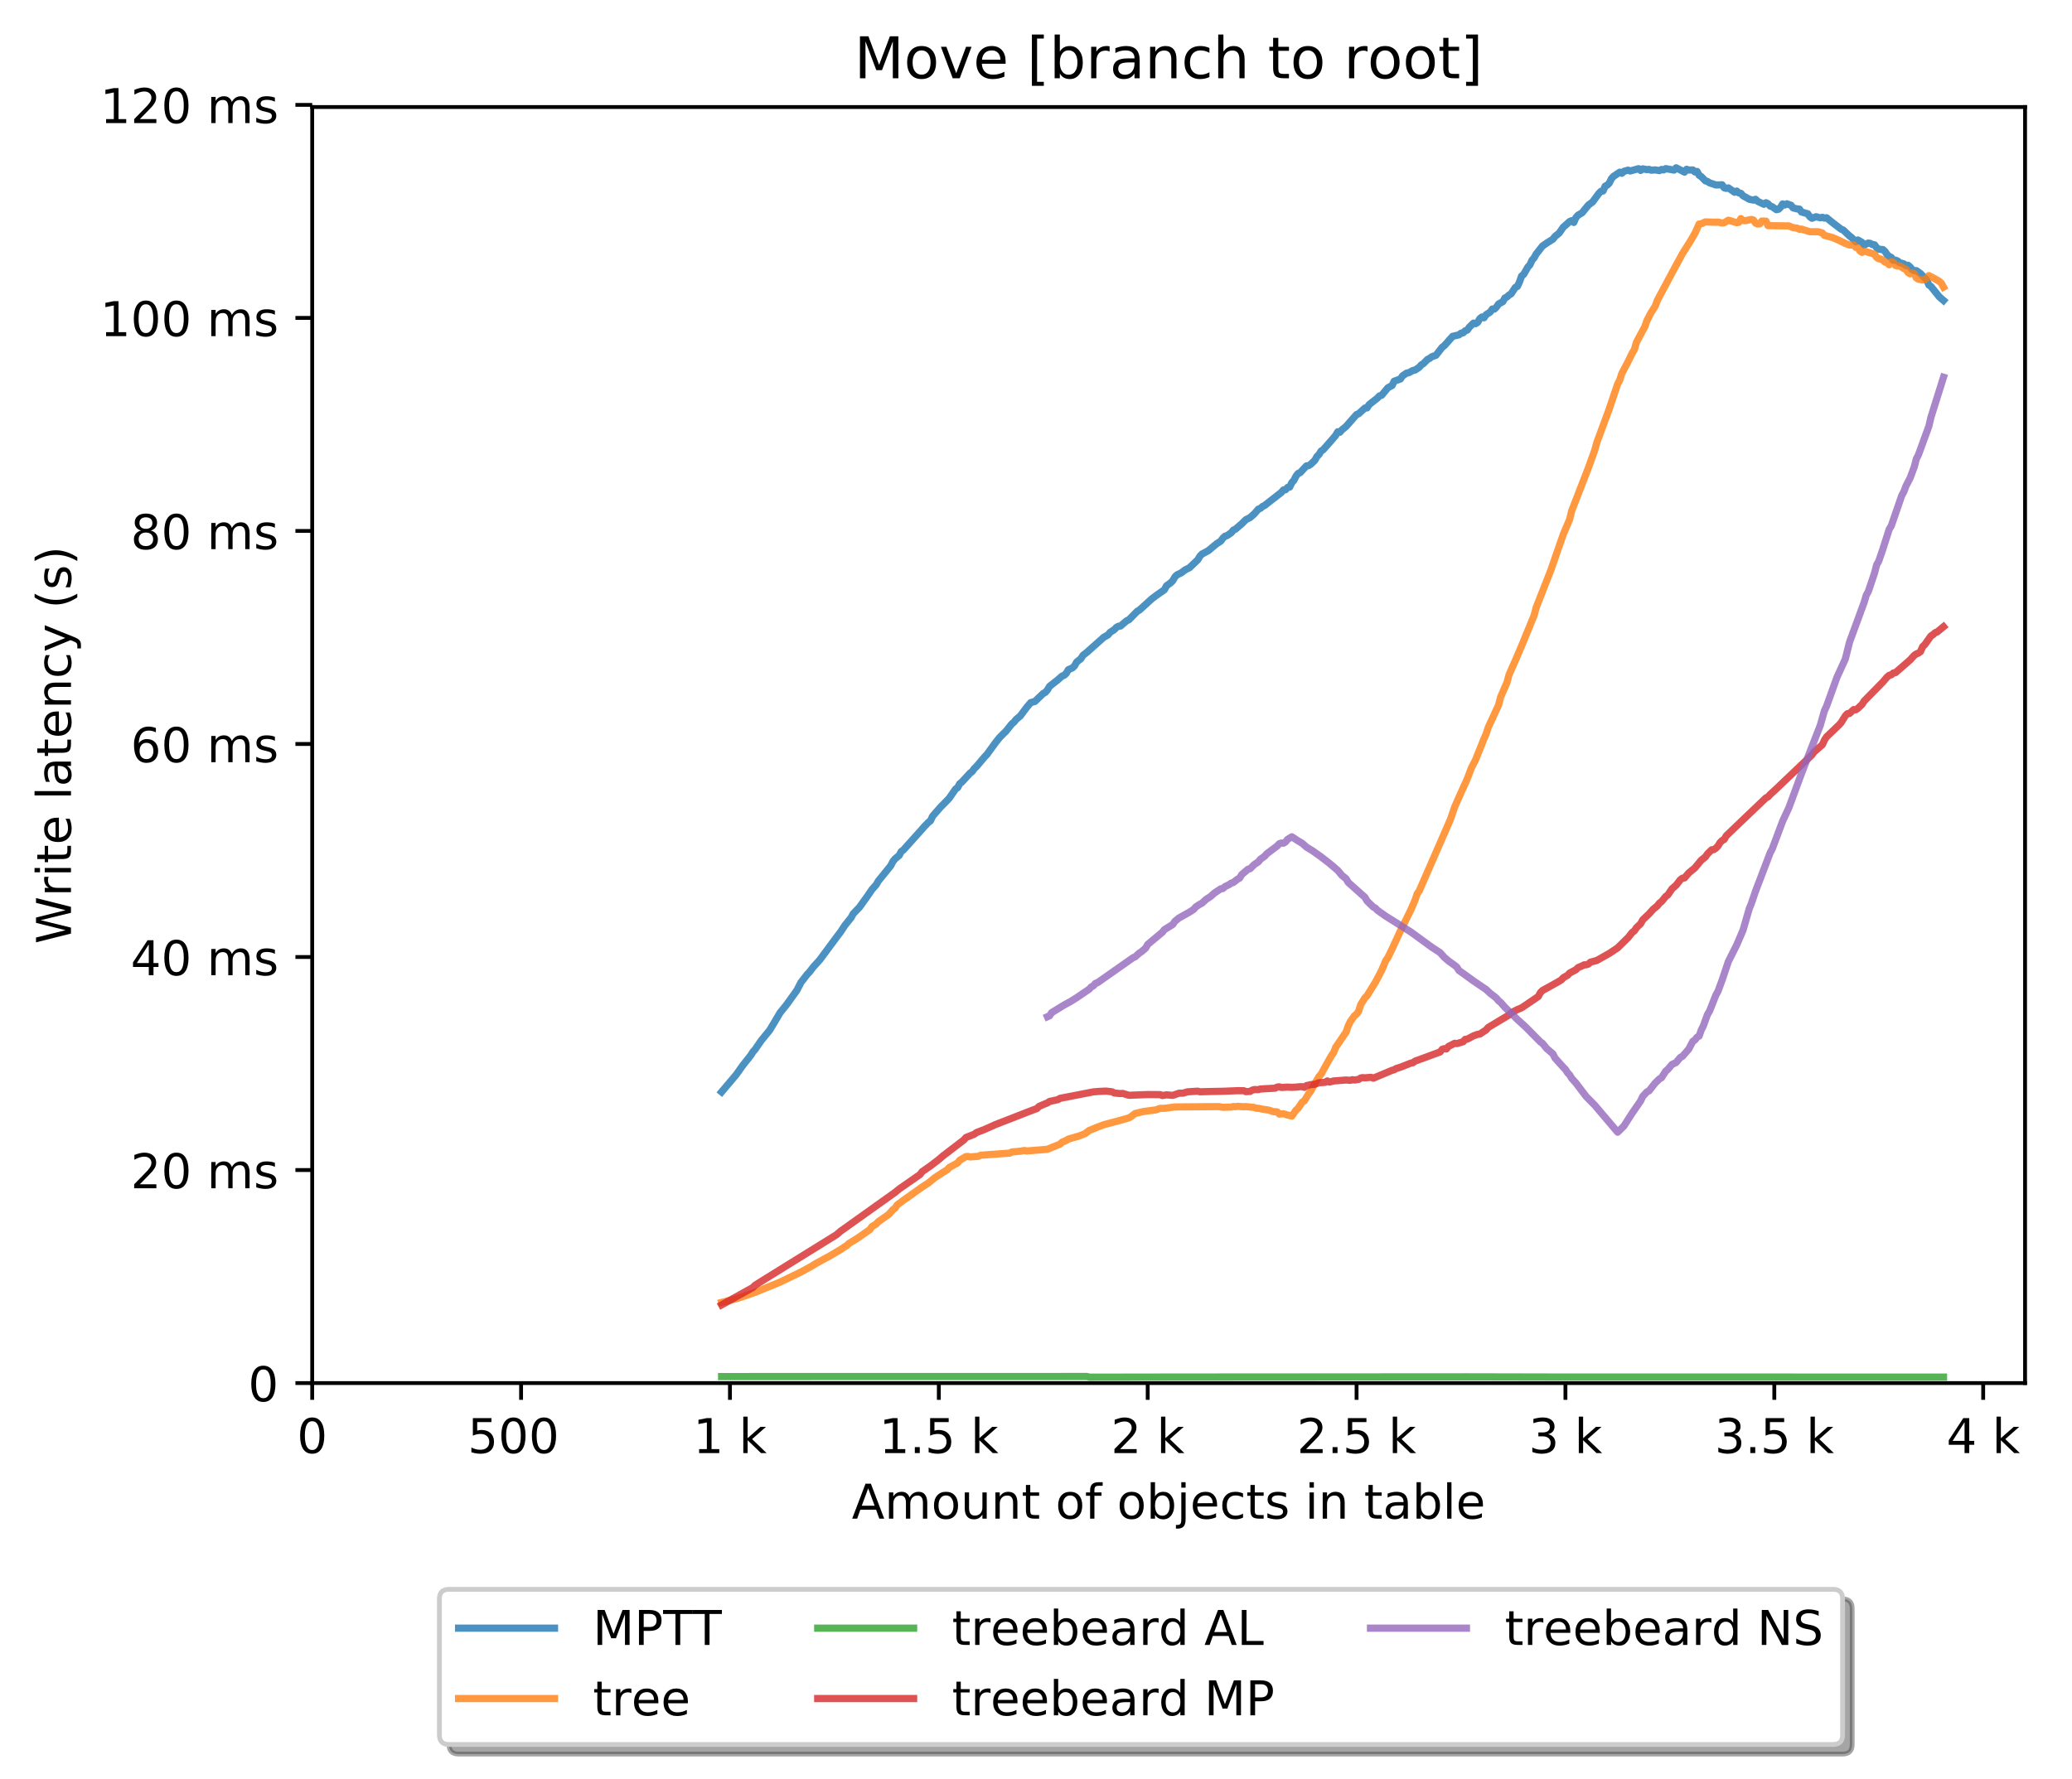 <?xml version="1.0" encoding="utf-8" standalone="no"?>
<!DOCTYPE svg PUBLIC "-//W3C//DTD SVG 1.1//EN"
  "http://www.w3.org/Graphics/SVG/1.1/DTD/svg11.dtd">
<!-- Created with matplotlib (http://matplotlib.org/) -->
<svg height="371pt" version="1.1" viewBox="0 0 432 371" width="432pt" xmlns="http://www.w3.org/2000/svg" xmlns:xlink="http://www.w3.org/1999/xlink">
 <defs>
  <style type="text/css">
*{stroke-linecap:butt;stroke-linejoin:round;}
  </style>
 </defs>
 <g id="figure_1">
  <g id="patch_1">
   <path d="M -0 371.002 
L 432.914 371.002 
L 432.914 0 
L -0 0 
z
" style="fill:#ffffff;"/>
  </g>
  <g id="axes_1">
   <g id="patch_2">
    <path d="M 65.094 288.43 
L 422.214 288.43 
L 422.214 22.318 
L 65.094 22.318 
z
" style="fill:#ffffff;"/>
   </g>
   <g id="matplotlib.axis_1">
    <g id="xtick_1">
     <g id="line2d_1">
      <defs>
       <path d="M 0 0 
L 0 3.5 
" id="mf16306406d" style="stroke:#000000;stroke-width:0.8;"/>
      </defs>
      <g>
       <use style="stroke:#000000;stroke-width:0.8;" x="65.094" xlink:href="#mf16306406d" y="288.43"/>
      </g>
     </g>
     <g id="text_1">
      <!-- 0 -->
      <defs>
       <path d="M 31.781 66.406 
Q 24.172 66.406 20.328 58.906 
Q 16.5 51.422 16.5 36.375 
Q 16.5 21.391 20.328 13.891 
Q 24.172 6.391 31.781 6.391 
Q 39.453 6.391 43.281 13.891 
Q 47.125 21.391 47.125 36.375 
Q 47.125 51.422 43.281 58.906 
Q 39.453 66.406 31.781 66.406 
z
M 31.781 74.219 
Q 44.047 74.219 50.516 64.516 
Q 56.984 54.828 56.984 36.375 
Q 56.984 17.969 50.516 8.266 
Q 44.047 -1.422 31.781 -1.422 
Q 19.531 -1.422 13.062 8.266 
Q 6.594 17.969 6.594 36.375 
Q 6.594 54.828 13.062 64.516 
Q 19.531 74.219 31.781 74.219 
z
" id="DejaVuSans-30"/>
      </defs>
      <g transform="translate(61.913 303.029)scale(0.1 -0.1)">
       <use xlink:href="#DejaVuSans-30"/>
      </g>
     </g>
    </g>
    <g id="xtick_2">
     <g id="line2d_2">
      <g>
       <use style="stroke:#000000;stroke-width:0.8;" x="108.642" xlink:href="#mf16306406d" y="288.43"/>
      </g>
     </g>
     <g id="text_2">
      <!-- 500  -->
      <defs>
       <path d="M 10.797 72.906 
L 49.516 72.906 
L 49.516 64.594 
L 19.828 64.594 
L 19.828 46.734 
Q 21.969 47.469 24.109 47.828 
Q 26.266 48.188 28.422 48.188 
Q 40.625 48.188 47.75 41.5 
Q 54.891 34.812 54.891 23.391 
Q 54.891 11.625 47.562 5.094 
Q 40.234 -1.422 26.906 -1.422 
Q 22.312 -1.422 17.547 -0.641 
Q 12.797 0.141 7.719 1.703 
L 7.719 11.625 
Q 12.109 9.234 16.797 8.062 
Q 21.484 6.891 26.703 6.891 
Q 35.156 6.891 40.078 11.328 
Q 45.016 15.766 45.016 23.391 
Q 45.016 31 40.078 35.438 
Q 35.156 39.891 26.703 39.891 
Q 22.75 39.891 18.812 39.016 
Q 14.891 38.141 10.797 36.281 
z
" id="DejaVuSans-35"/>
       <path id="DejaVuSans-20"/>
      </defs>
      <g transform="translate(97.51 303.029)scale(0.1 -0.1)">
       <use xlink:href="#DejaVuSans-35"/>
       <use x="63.623" xlink:href="#DejaVuSans-30"/>
       <use x="127.246" xlink:href="#DejaVuSans-30"/>
       <use x="190.869" xlink:href="#DejaVuSans-20"/>
      </g>
     </g>
    </g>
    <g id="xtick_3">
     <g id="line2d_3">
      <g>
       <use style="stroke:#000000;stroke-width:0.8;" x="152.191" xlink:href="#mf16306406d" y="288.43"/>
      </g>
     </g>
     <g id="text_3">
      <!-- 1 k -->
      <defs>
       <path d="M 12.406 8.297 
L 28.516 8.297 
L 28.516 63.922 
L 10.984 60.406 
L 10.984 69.391 
L 28.422 72.906 
L 38.281 72.906 
L 38.281 8.297 
L 54.391 8.297 
L 54.391 0 
L 12.406 0 
z
" id="DejaVuSans-31"/>
       <path d="M 9.078 75.984 
L 18.109 75.984 
L 18.109 31.109 
L 44.922 54.688 
L 56.391 54.688 
L 27.391 29.109 
L 57.625 0 
L 45.906 0 
L 18.109 26.703 
L 18.109 0 
L 9.078 0 
z
" id="DejaVuSans-6b"/>
      </defs>
      <g transform="translate(144.525 303.029)scale(0.1 -0.1)">
       <use xlink:href="#DejaVuSans-31"/>
       <use x="63.623" xlink:href="#DejaVuSans-20"/>
       <use x="95.41" xlink:href="#DejaVuSans-6b"/>
      </g>
     </g>
    </g>
    <g id="xtick_4">
     <g id="line2d_4">
      <g>
       <use style="stroke:#000000;stroke-width:0.8;" x="195.739" xlink:href="#mf16306406d" y="288.43"/>
      </g>
     </g>
     <g id="text_4">
      <!-- 1.5 k -->
      <defs>
       <path d="M 10.688 12.406 
L 21 12.406 
L 21 0 
L 10.688 0 
z
" id="DejaVuSans-2e"/>
      </defs>
      <g transform="translate(183.304 303.029)scale(0.1 -0.1)">
       <use xlink:href="#DejaVuSans-31"/>
       <use x="63.623" xlink:href="#DejaVuSans-2e"/>
       <use x="95.41" xlink:href="#DejaVuSans-35"/>
       <use x="159.033" xlink:href="#DejaVuSans-20"/>
       <use x="190.82" xlink:href="#DejaVuSans-6b"/>
      </g>
     </g>
    </g>
    <g id="xtick_5">
     <g id="line2d_5">
      <g>
       <use style="stroke:#000000;stroke-width:0.8;" x="239.288" xlink:href="#mf16306406d" y="288.43"/>
      </g>
     </g>
     <g id="text_5">
      <!-- 2 k -->
      <defs>
       <path d="M 19.188 8.297 
L 53.609 8.297 
L 53.609 0 
L 7.328 0 
L 7.328 8.297 
Q 12.938 14.109 22.625 23.891 
Q 32.328 33.688 34.812 36.531 
Q 39.547 41.844 41.422 45.531 
Q 43.312 49.219 43.312 52.781 
Q 43.312 58.594 39.234 62.25 
Q 35.156 65.922 28.609 65.922 
Q 23.969 65.922 18.812 64.312 
Q 13.672 62.703 7.812 59.422 
L 7.812 69.391 
Q 13.766 71.781 18.938 73 
Q 24.125 74.219 28.422 74.219 
Q 39.75 74.219 46.484 68.547 
Q 53.219 62.891 53.219 53.422 
Q 53.219 48.922 51.531 44.891 
Q 49.859 40.875 45.406 35.406 
Q 44.188 33.984 37.641 27.219 
Q 31.109 20.453 19.188 8.297 
z
" id="DejaVuSans-32"/>
      </defs>
      <g transform="translate(231.622 303.029)scale(0.1 -0.1)">
       <use xlink:href="#DejaVuSans-32"/>
       <use x="63.623" xlink:href="#DejaVuSans-20"/>
       <use x="95.41" xlink:href="#DejaVuSans-6b"/>
      </g>
     </g>
    </g>
    <g id="xtick_6">
     <g id="line2d_6">
      <g>
       <use style="stroke:#000000;stroke-width:0.8;" x="282.837" xlink:href="#mf16306406d" y="288.43"/>
      </g>
     </g>
     <g id="text_6">
      <!-- 2.5 k -->
      <g transform="translate(270.401 303.029)scale(0.1 -0.1)">
       <use xlink:href="#DejaVuSans-32"/>
       <use x="63.623" xlink:href="#DejaVuSans-2e"/>
       <use x="95.41" xlink:href="#DejaVuSans-35"/>
       <use x="159.033" xlink:href="#DejaVuSans-20"/>
       <use x="190.82" xlink:href="#DejaVuSans-6b"/>
      </g>
     </g>
    </g>
    <g id="xtick_7">
     <g id="line2d_7">
      <g>
       <use style="stroke:#000000;stroke-width:0.8;" x="326.385" xlink:href="#mf16306406d" y="288.43"/>
      </g>
     </g>
     <g id="text_7">
      <!-- 3 k -->
      <defs>
       <path d="M 40.578 39.312 
Q 47.656 37.797 51.625 33 
Q 55.609 28.219 55.609 21.188 
Q 55.609 10.406 48.188 4.484 
Q 40.766 -1.422 27.094 -1.422 
Q 22.516 -1.422 17.656 -0.516 
Q 12.797 0.391 7.625 2.203 
L 7.625 11.719 
Q 11.719 9.328 16.594 8.109 
Q 21.484 6.891 26.812 6.891 
Q 36.078 6.891 40.938 10.547 
Q 45.797 14.203 45.797 21.188 
Q 45.797 27.641 41.281 31.266 
Q 36.766 34.906 28.719 34.906 
L 20.219 34.906 
L 20.219 43.016 
L 29.109 43.016 
Q 36.375 43.016 40.234 45.922 
Q 44.094 48.828 44.094 54.297 
Q 44.094 59.906 40.109 62.906 
Q 36.141 65.922 28.719 65.922 
Q 24.656 65.922 20.016 65.031 
Q 15.375 64.156 9.812 62.312 
L 9.812 71.094 
Q 15.438 72.656 20.344 73.438 
Q 25.25 74.219 29.594 74.219 
Q 40.828 74.219 47.359 69.109 
Q 53.906 64.016 53.906 55.328 
Q 53.906 49.266 50.438 45.094 
Q 46.969 40.922 40.578 39.312 
z
" id="DejaVuSans-33"/>
      </defs>
      <g transform="translate(318.72 303.029)scale(0.1 -0.1)">
       <use xlink:href="#DejaVuSans-33"/>
       <use x="63.623" xlink:href="#DejaVuSans-20"/>
       <use x="95.41" xlink:href="#DejaVuSans-6b"/>
      </g>
     </g>
    </g>
    <g id="xtick_8">
     <g id="line2d_8">
      <g>
       <use style="stroke:#000000;stroke-width:0.8;" x="369.934" xlink:href="#mf16306406d" y="288.43"/>
      </g>
     </g>
     <g id="text_8">
      <!-- 3.5 k -->
      <g transform="translate(357.498 303.029)scale(0.1 -0.1)">
       <use xlink:href="#DejaVuSans-33"/>
       <use x="63.623" xlink:href="#DejaVuSans-2e"/>
       <use x="95.41" xlink:href="#DejaVuSans-35"/>
       <use x="159.033" xlink:href="#DejaVuSans-20"/>
       <use x="190.82" xlink:href="#DejaVuSans-6b"/>
      </g>
     </g>
    </g>
    <g id="xtick_9">
     <g id="line2d_9">
      <g>
       <use style="stroke:#000000;stroke-width:0.8;" x="413.482" xlink:href="#mf16306406d" y="288.43"/>
      </g>
     </g>
     <g id="text_9">
      <!-- 4 k -->
      <defs>
       <path d="M 37.797 64.312 
L 12.891 25.391 
L 37.797 25.391 
z
M 35.203 72.906 
L 47.609 72.906 
L 47.609 25.391 
L 58.016 25.391 
L 58.016 17.188 
L 47.609 17.188 
L 47.609 0 
L 37.797 0 
L 37.797 17.188 
L 4.891 17.188 
L 4.891 26.703 
z
" id="DejaVuSans-34"/>
      </defs>
      <g transform="translate(405.817 303.029)scale(0.1 -0.1)">
       <use xlink:href="#DejaVuSans-34"/>
       <use x="63.623" xlink:href="#DejaVuSans-20"/>
       <use x="95.41" xlink:href="#DejaVuSans-6b"/>
      </g>
     </g>
    </g>
    <g id="text_10">
     <!-- Amount of objects in table -->
     <defs>
      <path d="M 34.188 63.188 
L 20.797 26.906 
L 47.609 26.906 
z
M 28.609 72.906 
L 39.797 72.906 
L 67.578 0 
L 57.328 0 
L 50.688 18.703 
L 17.828 18.703 
L 11.188 0 
L 0.781 0 
z
" id="DejaVuSans-41"/>
      <path d="M 52 44.188 
Q 55.375 50.25 60.062 53.125 
Q 64.75 56 71.094 56 
Q 79.641 56 84.281 50.016 
Q 88.922 44.047 88.922 33.016 
L 88.922 0 
L 79.891 0 
L 79.891 32.719 
Q 79.891 40.578 77.094 44.375 
Q 74.312 48.188 68.609 48.188 
Q 61.625 48.188 57.562 43.547 
Q 53.516 38.922 53.516 30.906 
L 53.516 0 
L 44.484 0 
L 44.484 32.719 
Q 44.484 40.625 41.703 44.406 
Q 38.922 48.188 33.109 48.188 
Q 26.219 48.188 22.156 43.531 
Q 18.109 38.875 18.109 30.906 
L 18.109 0 
L 9.078 0 
L 9.078 54.688 
L 18.109 54.688 
L 18.109 46.188 
Q 21.188 51.219 25.484 53.609 
Q 29.781 56 35.688 56 
Q 41.656 56 45.828 52.969 
Q 50 49.953 52 44.188 
z
" id="DejaVuSans-6d"/>
      <path d="M 30.609 48.391 
Q 23.391 48.391 19.188 42.75 
Q 14.984 37.109 14.984 27.297 
Q 14.984 17.484 19.156 11.844 
Q 23.344 6.203 30.609 6.203 
Q 37.797 6.203 41.984 11.859 
Q 46.188 17.531 46.188 27.297 
Q 46.188 37.016 41.984 42.703 
Q 37.797 48.391 30.609 48.391 
z
M 30.609 56 
Q 42.328 56 49.016 48.375 
Q 55.719 40.766 55.719 27.297 
Q 55.719 13.875 49.016 6.219 
Q 42.328 -1.422 30.609 -1.422 
Q 18.844 -1.422 12.172 6.219 
Q 5.516 13.875 5.516 27.297 
Q 5.516 40.766 12.172 48.375 
Q 18.844 56 30.609 56 
z
" id="DejaVuSans-6f"/>
      <path d="M 8.5 21.578 
L 8.5 54.688 
L 17.484 54.688 
L 17.484 21.922 
Q 17.484 14.156 20.5 10.266 
Q 23.531 6.391 29.594 6.391 
Q 36.859 6.391 41.078 11.031 
Q 45.312 15.672 45.312 23.688 
L 45.312 54.688 
L 54.297 54.688 
L 54.297 0 
L 45.312 0 
L 45.312 8.406 
Q 42.047 3.422 37.719 1 
Q 33.406 -1.422 27.688 -1.422 
Q 18.266 -1.422 13.375 4.438 
Q 8.5 10.297 8.5 21.578 
z
M 31.109 56 
z
" id="DejaVuSans-75"/>
      <path d="M 54.891 33.016 
L 54.891 0 
L 45.906 0 
L 45.906 32.719 
Q 45.906 40.484 42.875 44.328 
Q 39.844 48.188 33.797 48.188 
Q 26.516 48.188 22.312 43.547 
Q 18.109 38.922 18.109 30.906 
L 18.109 0 
L 9.078 0 
L 9.078 54.688 
L 18.109 54.688 
L 18.109 46.188 
Q 21.344 51.125 25.703 53.562 
Q 30.078 56 35.797 56 
Q 45.219 56 50.047 50.172 
Q 54.891 44.344 54.891 33.016 
z
" id="DejaVuSans-6e"/>
      <path d="M 18.312 70.219 
L 18.312 54.688 
L 36.812 54.688 
L 36.812 47.703 
L 18.312 47.703 
L 18.312 18.016 
Q 18.312 11.328 20.141 9.422 
Q 21.969 7.516 27.594 7.516 
L 36.812 7.516 
L 36.812 0 
L 27.594 0 
Q 17.188 0 13.234 3.875 
Q 9.281 7.766 9.281 18.016 
L 9.281 47.703 
L 2.688 47.703 
L 2.688 54.688 
L 9.281 54.688 
L 9.281 70.219 
z
" id="DejaVuSans-74"/>
      <path d="M 37.109 75.984 
L 37.109 68.5 
L 28.516 68.5 
Q 23.688 68.5 21.797 66.547 
Q 19.922 64.594 19.922 59.516 
L 19.922 54.688 
L 34.719 54.688 
L 34.719 47.703 
L 19.922 47.703 
L 19.922 0 
L 10.891 0 
L 10.891 47.703 
L 2.297 47.703 
L 2.297 54.688 
L 10.891 54.688 
L 10.891 58.5 
Q 10.891 67.625 15.141 71.797 
Q 19.391 75.984 28.609 75.984 
z
" id="DejaVuSans-66"/>
      <path d="M 48.688 27.297 
Q 48.688 37.203 44.609 42.844 
Q 40.531 48.484 33.406 48.484 
Q 26.266 48.484 22.188 42.844 
Q 18.109 37.203 18.109 27.297 
Q 18.109 17.391 22.188 11.75 
Q 26.266 6.109 33.406 6.109 
Q 40.531 6.109 44.609 11.75 
Q 48.688 17.391 48.688 27.297 
z
M 18.109 46.391 
Q 20.953 51.266 25.266 53.625 
Q 29.594 56 35.594 56 
Q 45.562 56 51.781 48.094 
Q 58.016 40.188 58.016 27.297 
Q 58.016 14.406 51.781 6.484 
Q 45.562 -1.422 35.594 -1.422 
Q 29.594 -1.422 25.266 0.953 
Q 20.953 3.328 18.109 8.203 
L 18.109 0 
L 9.078 0 
L 9.078 75.984 
L 18.109 75.984 
z
" id="DejaVuSans-62"/>
      <path d="M 9.422 54.688 
L 18.406 54.688 
L 18.406 -0.984 
Q 18.406 -11.422 14.422 -16.109 
Q 10.453 -20.797 1.609 -20.797 
L -1.812 -20.797 
L -1.812 -13.188 
L 0.594 -13.188 
Q 5.719 -13.188 7.562 -10.812 
Q 9.422 -8.453 9.422 -0.984 
z
M 9.422 75.984 
L 18.406 75.984 
L 18.406 64.594 
L 9.422 64.594 
z
" id="DejaVuSans-6a"/>
      <path d="M 56.203 29.594 
L 56.203 25.203 
L 14.891 25.203 
Q 15.484 15.922 20.484 11.062 
Q 25.484 6.203 34.422 6.203 
Q 39.594 6.203 44.453 7.469 
Q 49.312 8.734 54.109 11.281 
L 54.109 2.781 
Q 49.266 0.734 44.188 -0.344 
Q 39.109 -1.422 33.891 -1.422 
Q 20.797 -1.422 13.156 6.188 
Q 5.516 13.812 5.516 26.812 
Q 5.516 40.234 12.766 48.109 
Q 20.016 56 32.328 56 
Q 43.359 56 49.781 48.891 
Q 56.203 41.797 56.203 29.594 
z
M 47.219 32.234 
Q 47.125 39.594 43.094 43.984 
Q 39.062 48.391 32.422 48.391 
Q 24.906 48.391 20.391 44.141 
Q 15.875 39.891 15.188 32.172 
z
" id="DejaVuSans-65"/>
      <path d="M 48.781 52.594 
L 48.781 44.188 
Q 44.969 46.297 41.141 47.344 
Q 37.312 48.391 33.406 48.391 
Q 24.656 48.391 19.812 42.844 
Q 14.984 37.312 14.984 27.297 
Q 14.984 17.281 19.812 11.734 
Q 24.656 6.203 33.406 6.203 
Q 37.312 6.203 41.141 7.25 
Q 44.969 8.297 48.781 10.406 
L 48.781 2.094 
Q 45.016 0.344 40.984 -0.531 
Q 36.969 -1.422 32.422 -1.422 
Q 20.062 -1.422 12.781 6.344 
Q 5.516 14.109 5.516 27.297 
Q 5.516 40.672 12.859 48.328 
Q 20.219 56 33.016 56 
Q 37.156 56 41.109 55.141 
Q 45.062 54.297 48.781 52.594 
z
" id="DejaVuSans-63"/>
      <path d="M 44.281 53.078 
L 44.281 44.578 
Q 40.484 46.531 36.375 47.5 
Q 32.281 48.484 27.875 48.484 
Q 21.188 48.484 17.844 46.438 
Q 14.5 44.391 14.5 40.281 
Q 14.5 37.156 16.891 35.375 
Q 19.281 33.594 26.516 31.984 
L 29.594 31.297 
Q 39.156 29.25 43.188 25.516 
Q 47.219 21.781 47.219 15.094 
Q 47.219 7.469 41.188 3.016 
Q 35.156 -1.422 24.609 -1.422 
Q 20.219 -1.422 15.453 -0.562 
Q 10.688 0.297 5.422 2 
L 5.422 11.281 
Q 10.406 8.688 15.234 7.391 
Q 20.062 6.109 24.812 6.109 
Q 31.156 6.109 34.562 8.281 
Q 37.984 10.453 37.984 14.406 
Q 37.984 18.062 35.516 20.016 
Q 33.062 21.969 24.703 23.781 
L 21.578 24.516 
Q 13.234 26.266 9.516 29.906 
Q 5.812 33.547 5.812 39.891 
Q 5.812 47.609 11.281 51.797 
Q 16.75 56 26.812 56 
Q 31.781 56 36.172 55.266 
Q 40.578 54.547 44.281 53.078 
z
" id="DejaVuSans-73"/>
      <path d="M 9.422 54.688 
L 18.406 54.688 
L 18.406 0 
L 9.422 0 
z
M 9.422 75.984 
L 18.406 75.984 
L 18.406 64.594 
L 9.422 64.594 
z
" id="DejaVuSans-69"/>
      <path d="M 34.281 27.484 
Q 23.391 27.484 19.188 25 
Q 14.984 22.516 14.984 16.5 
Q 14.984 11.719 18.141 8.906 
Q 21.297 6.109 26.703 6.109 
Q 34.188 6.109 38.703 11.406 
Q 43.219 16.703 43.219 25.484 
L 43.219 27.484 
z
M 52.203 31.203 
L 52.203 0 
L 43.219 0 
L 43.219 8.297 
Q 40.141 3.328 35.547 0.953 
Q 30.953 -1.422 24.312 -1.422 
Q 15.922 -1.422 10.953 3.297 
Q 6 8.016 6 15.922 
Q 6 25.141 12.172 29.828 
Q 18.359 34.516 30.609 34.516 
L 43.219 34.516 
L 43.219 35.406 
Q 43.219 41.609 39.141 45 
Q 35.062 48.391 27.688 48.391 
Q 23 48.391 18.547 47.266 
Q 14.109 46.141 10.016 43.891 
L 10.016 52.203 
Q 14.938 54.109 19.578 55.047 
Q 24.219 56 28.609 56 
Q 40.484 56 46.344 49.844 
Q 52.203 43.703 52.203 31.203 
z
" id="DejaVuSans-61"/>
      <path d="M 9.422 75.984 
L 18.406 75.984 
L 18.406 0 
L 9.422 0 
z
" id="DejaVuSans-6c"/>
     </defs>
     <g transform="translate(177.595 316.707)scale(0.1 -0.1)">
      <use xlink:href="#DejaVuSans-41"/>
      <use x="68.408" xlink:href="#DejaVuSans-6d"/>
      <use x="165.82" xlink:href="#DejaVuSans-6f"/>
      <use x="227.002" xlink:href="#DejaVuSans-75"/>
      <use x="290.381" xlink:href="#DejaVuSans-6e"/>
      <use x="353.76" xlink:href="#DejaVuSans-74"/>
      <use x="392.969" xlink:href="#DejaVuSans-20"/>
      <use x="424.756" xlink:href="#DejaVuSans-6f"/>
      <use x="485.938" xlink:href="#DejaVuSans-66"/>
      <use x="521.143" xlink:href="#DejaVuSans-20"/>
      <use x="552.93" xlink:href="#DejaVuSans-6f"/>
      <use x="614.111" xlink:href="#DejaVuSans-62"/>
      <use x="677.588" xlink:href="#DejaVuSans-6a"/>
      <use x="705.371" xlink:href="#DejaVuSans-65"/>
      <use x="766.895" xlink:href="#DejaVuSans-63"/>
      <use x="821.875" xlink:href="#DejaVuSans-74"/>
      <use x="861.084" xlink:href="#DejaVuSans-73"/>
      <use x="913.184" xlink:href="#DejaVuSans-20"/>
      <use x="944.971" xlink:href="#DejaVuSans-69"/>
      <use x="972.754" xlink:href="#DejaVuSans-6e"/>
      <use x="1036.133" xlink:href="#DejaVuSans-20"/>
      <use x="1067.92" xlink:href="#DejaVuSans-74"/>
      <use x="1107.129" xlink:href="#DejaVuSans-61"/>
      <use x="1168.408" xlink:href="#DejaVuSans-62"/>
      <use x="1231.885" xlink:href="#DejaVuSans-6c"/>
      <use x="1259.668" xlink:href="#DejaVuSans-65"/>
     </g>
    </g>
   </g>
   <g id="matplotlib.axis_2">
    <g id="ytick_1">
     <g id="line2d_10">
      <defs>
       <path d="M 0 0 
L -3.5 0 
" id="m6ce057fdd6" style="stroke:#000000;stroke-width:0.8;"/>
      </defs>
      <g>
       <use style="stroke:#000000;stroke-width:0.8;" x="65.094" xlink:href="#m6ce057fdd6" y="288.43"/>
      </g>
     </g>
     <g id="text_11">
      <!-- 0 -->
      <g transform="translate(51.731 292.229)scale(0.1 -0.1)">
       <use xlink:href="#DejaVuSans-30"/>
      </g>
     </g>
    </g>
    <g id="ytick_2">
     <g id="line2d_11">
      <g>
       <use style="stroke:#000000;stroke-width:0.8;" x="65.094" xlink:href="#m6ce057fdd6" y="244.003"/>
      </g>
     </g>
     <g id="text_12">
      <!-- 20 ms -->
      <g transform="translate(27.241 247.803)scale(0.1 -0.1)">
       <use xlink:href="#DejaVuSans-32"/>
       <use x="63.623" xlink:href="#DejaVuSans-30"/>
       <use x="127.246" xlink:href="#DejaVuSans-20"/>
       <use x="159.033" xlink:href="#DejaVuSans-6d"/>
       <use x="256.445" xlink:href="#DejaVuSans-73"/>
      </g>
     </g>
    </g>
    <g id="ytick_3">
     <g id="line2d_12">
      <g>
       <use style="stroke:#000000;stroke-width:0.8;" x="65.094" xlink:href="#m6ce057fdd6" y="199.577"/>
      </g>
     </g>
     <g id="text_13">
      <!-- 40 ms -->
      <g transform="translate(27.241 203.376)scale(0.1 -0.1)">
       <use xlink:href="#DejaVuSans-34"/>
       <use x="63.623" xlink:href="#DejaVuSans-30"/>
       <use x="127.246" xlink:href="#DejaVuSans-20"/>
       <use x="159.033" xlink:href="#DejaVuSans-6d"/>
       <use x="256.445" xlink:href="#DejaVuSans-73"/>
      </g>
     </g>
    </g>
    <g id="ytick_4">
     <g id="line2d_13">
      <g>
       <use style="stroke:#000000;stroke-width:0.8;" x="65.094" xlink:href="#m6ce057fdd6" y="155.15"/>
      </g>
     </g>
     <g id="text_14">
      <!-- 60 ms -->
      <defs>
       <path d="M 33.016 40.375 
Q 26.375 40.375 22.484 35.828 
Q 18.609 31.297 18.609 23.391 
Q 18.609 15.531 22.484 10.953 
Q 26.375 6.391 33.016 6.391 
Q 39.656 6.391 43.531 10.953 
Q 47.406 15.531 47.406 23.391 
Q 47.406 31.297 43.531 35.828 
Q 39.656 40.375 33.016 40.375 
z
M 52.594 71.297 
L 52.594 62.312 
Q 48.875 64.062 45.094 64.984 
Q 41.312 65.922 37.594 65.922 
Q 27.828 65.922 22.672 59.328 
Q 17.531 52.734 16.797 39.406 
Q 19.672 43.656 24.016 45.922 
Q 28.375 48.188 33.594 48.188 
Q 44.578 48.188 50.953 41.516 
Q 57.328 34.859 57.328 23.391 
Q 57.328 12.156 50.688 5.359 
Q 44.047 -1.422 33.016 -1.422 
Q 20.359 -1.422 13.672 8.266 
Q 6.984 17.969 6.984 36.375 
Q 6.984 53.656 15.188 63.938 
Q 23.391 74.219 37.203 74.219 
Q 40.922 74.219 44.703 73.484 
Q 48.484 72.75 52.594 71.297 
z
" id="DejaVuSans-36"/>
      </defs>
      <g transform="translate(27.241 158.949)scale(0.1 -0.1)">
       <use xlink:href="#DejaVuSans-36"/>
       <use x="63.623" xlink:href="#DejaVuSans-30"/>
       <use x="127.246" xlink:href="#DejaVuSans-20"/>
       <use x="159.033" xlink:href="#DejaVuSans-6d"/>
       <use x="256.445" xlink:href="#DejaVuSans-73"/>
      </g>
     </g>
    </g>
    <g id="ytick_5">
     <g id="line2d_14">
      <g>
       <use style="stroke:#000000;stroke-width:0.8;" x="65.094" xlink:href="#m6ce057fdd6" y="110.724"/>
      </g>
     </g>
     <g id="text_15">
      <!-- 80 ms -->
      <defs>
       <path d="M 31.781 34.625 
Q 24.75 34.625 20.719 30.859 
Q 16.703 27.094 16.703 20.516 
Q 16.703 13.922 20.719 10.156 
Q 24.75 6.391 31.781 6.391 
Q 38.812 6.391 42.859 10.172 
Q 46.922 13.969 46.922 20.516 
Q 46.922 27.094 42.891 30.859 
Q 38.875 34.625 31.781 34.625 
z
M 21.922 38.812 
Q 15.578 40.375 12.031 44.719 
Q 8.5 49.078 8.5 55.328 
Q 8.5 64.062 14.719 69.141 
Q 20.953 74.219 31.781 74.219 
Q 42.672 74.219 48.875 69.141 
Q 55.078 64.062 55.078 55.328 
Q 55.078 49.078 51.531 44.719 
Q 48 40.375 41.703 38.812 
Q 48.828 37.156 52.797 32.312 
Q 56.781 27.484 56.781 20.516 
Q 56.781 9.906 50.312 4.234 
Q 43.844 -1.422 31.781 -1.422 
Q 19.734 -1.422 13.25 4.234 
Q 6.781 9.906 6.781 20.516 
Q 6.781 27.484 10.781 32.312 
Q 14.797 37.156 21.922 38.812 
z
M 18.312 54.391 
Q 18.312 48.734 21.844 45.562 
Q 25.391 42.391 31.781 42.391 
Q 38.141 42.391 41.719 45.562 
Q 45.312 48.734 45.312 54.391 
Q 45.312 60.062 41.719 63.234 
Q 38.141 66.406 31.781 66.406 
Q 25.391 66.406 21.844 63.234 
Q 18.312 60.062 18.312 54.391 
z
" id="DejaVuSans-38"/>
      </defs>
      <g transform="translate(27.241 114.523)scale(0.1 -0.1)">
       <use xlink:href="#DejaVuSans-38"/>
       <use x="63.623" xlink:href="#DejaVuSans-30"/>
       <use x="127.246" xlink:href="#DejaVuSans-20"/>
       <use x="159.033" xlink:href="#DejaVuSans-6d"/>
       <use x="256.445" xlink:href="#DejaVuSans-73"/>
      </g>
     </g>
    </g>
    <g id="ytick_6">
     <g id="line2d_15">
      <g>
       <use style="stroke:#000000;stroke-width:0.8;" x="65.094" xlink:href="#m6ce057fdd6" y="66.297"/>
      </g>
     </g>
     <g id="text_16">
      <!-- 100 ms -->
      <g transform="translate(20.878 70.096)scale(0.1 -0.1)">
       <use xlink:href="#DejaVuSans-31"/>
       <use x="63.623" xlink:href="#DejaVuSans-30"/>
       <use x="127.246" xlink:href="#DejaVuSans-30"/>
       <use x="190.869" xlink:href="#DejaVuSans-20"/>
       <use x="222.656" xlink:href="#DejaVuSans-6d"/>
       <use x="320.068" xlink:href="#DejaVuSans-73"/>
      </g>
     </g>
    </g>
    <g id="ytick_7">
     <g id="line2d_16">
      <g>
       <use style="stroke:#000000;stroke-width:0.8;" x="65.094" xlink:href="#m6ce057fdd6" y="21.87"/>
      </g>
     </g>
     <g id="text_17">
      <!-- 120 ms -->
      <g transform="translate(20.878 25.67)scale(0.1 -0.1)">
       <use xlink:href="#DejaVuSans-31"/>
       <use x="63.623" xlink:href="#DejaVuSans-32"/>
       <use x="127.246" xlink:href="#DejaVuSans-30"/>
       <use x="190.869" xlink:href="#DejaVuSans-20"/>
       <use x="222.656" xlink:href="#DejaVuSans-6d"/>
       <use x="320.068" xlink:href="#DejaVuSans-73"/>
      </g>
     </g>
    </g>
    <g id="text_18">
     <!-- Write latency (s) -->
     <defs>
      <path d="M 3.328 72.906 
L 13.281 72.906 
L 28.609 11.281 
L 43.891 72.906 
L 54.984 72.906 
L 70.312 11.281 
L 85.594 72.906 
L 95.609 72.906 
L 77.297 0 
L 64.891 0 
L 49.516 63.281 
L 33.984 0 
L 21.578 0 
z
" id="DejaVuSans-57"/>
      <path d="M 41.109 46.297 
Q 39.594 47.172 37.812 47.578 
Q 36.031 48 33.891 48 
Q 26.266 48 22.188 43.047 
Q 18.109 38.094 18.109 28.812 
L 18.109 0 
L 9.078 0 
L 9.078 54.688 
L 18.109 54.688 
L 18.109 46.188 
Q 20.953 51.172 25.484 53.578 
Q 30.031 56 36.531 56 
Q 37.453 56 38.578 55.875 
Q 39.703 55.766 41.062 55.516 
z
" id="DejaVuSans-72"/>
      <path d="M 32.172 -5.078 
Q 28.375 -14.844 24.75 -17.812 
Q 21.141 -20.797 15.094 -20.797 
L 7.906 -20.797 
L 7.906 -13.281 
L 13.188 -13.281 
Q 16.891 -13.281 18.938 -11.516 
Q 21 -9.766 23.484 -3.219 
L 25.094 0.875 
L 2.984 54.688 
L 12.5 54.688 
L 29.594 11.922 
L 46.688 54.688 
L 56.203 54.688 
z
" id="DejaVuSans-79"/>
      <path d="M 31 75.875 
Q 24.469 64.656 21.281 53.656 
Q 18.109 42.672 18.109 31.391 
Q 18.109 20.125 21.312 9.062 
Q 24.516 -2 31 -13.188 
L 23.188 -13.188 
Q 15.875 -1.703 12.234 9.375 
Q 8.594 20.453 8.594 31.391 
Q 8.594 42.281 12.203 53.312 
Q 15.828 64.359 23.188 75.875 
z
" id="DejaVuSans-28"/>
      <path d="M 8.016 75.875 
L 15.828 75.875 
Q 23.141 64.359 26.781 53.312 
Q 30.422 42.281 30.422 31.391 
Q 30.422 20.453 26.781 9.375 
Q 23.141 -1.703 15.828 -13.188 
L 8.016 -13.188 
Q 14.5 -2 17.703 9.062 
Q 20.906 20.125 20.906 31.391 
Q 20.906 42.672 17.703 53.656 
Q 14.5 64.656 8.016 75.875 
z
" id="DejaVuSans-29"/>
     </defs>
     <g transform="translate(14.798 196.848)rotate(-90)scale(0.1 -0.1)">
      <use xlink:href="#DejaVuSans-57"/>
      <use x="98.814" xlink:href="#DejaVuSans-72"/>
      <use x="139.928" xlink:href="#DejaVuSans-69"/>
      <use x="167.711" xlink:href="#DejaVuSans-74"/>
      <use x="206.92" xlink:href="#DejaVuSans-65"/>
      <use x="268.443" xlink:href="#DejaVuSans-20"/>
      <use x="300.23" xlink:href="#DejaVuSans-6c"/>
      <use x="328.014" xlink:href="#DejaVuSans-61"/>
      <use x="389.293" xlink:href="#DejaVuSans-74"/>
      <use x="428.502" xlink:href="#DejaVuSans-65"/>
      <use x="490.025" xlink:href="#DejaVuSans-6e"/>
      <use x="553.404" xlink:href="#DejaVuSans-63"/>
      <use x="608.385" xlink:href="#DejaVuSans-79"/>
      <use x="667.564" xlink:href="#DejaVuSans-20"/>
      <use x="699.352" xlink:href="#DejaVuSans-28"/>
      <use x="738.365" xlink:href="#DejaVuSans-73"/>
      <use x="790.465" xlink:href="#DejaVuSans-29"/>
     </g>
    </g>
   </g>
   <g id="line2d_17">
    <path clip-path="url(#p7b4b3595d2)" d="M 150.449 227.717 
L 153.497 224.114 
L 154.804 222.265 
L 156.546 220.064 
L 156.981 219.358 
L 157.417 218.886 
L 158.723 216.981 
L 160.465 214.853 
L 161.336 213.405 
L 162.207 211.932 
L 162.643 211.19 
L 163.949 209.588 
L 166.126 206.555 
L 166.997 204.877 
L 168.304 203.186 
L 168.739 202.747 
L 169.61 201.622 
L 170.917 200.174 
L 174.401 195.473 
L 175.272 194.325 
L 176.143 192.994 
L 177.449 191.373 
L 177.885 190.569 
L 179.191 189.2 
L 180.933 186.771 
L 181.804 185.492 
L 182.675 184.515 
L 183.11 183.753 
L 185.723 180.528 
L 186.159 179.672 
L 186.594 179.124 
L 187.465 178.403 
L 187.901 177.587 
L 188.336 177.275 
L 191.82 173.392 
L 192.691 172.401 
L 193.562 171.5 
L 193.998 171.178 
L 194.433 170.225 
L 195.304 169.226 
L 196.175 168.238 
L 197.481 166.923 
L 197.917 166.446 
L 199.223 164.564 
L 199.659 164.26 
L 200.094 163.437 
L 200.53 163.103 
L 202.272 161.208 
L 202.707 160.886 
L 203.143 160.265 
L 203.578 159.866 
L 205.32 157.796 
L 205.756 157.358 
L 207.498 154.955 
L 208.369 153.855 
L 209.239 152.97 
L 209.675 152.569 
L 210.981 150.938 
L 211.417 150.588 
L 211.852 150.03 
L 212.723 149.313 
L 214.03 147.556 
L 214.901 146.522 
L 215.772 146.284 
L 217.514 144.612 
L 217.949 144.39 
L 218.385 143.891 
L 218.82 143.14 
L 220.562 141.763 
L 221.433 140.992 
L 221.869 140.831 
L 222.304 140.423 
L 222.74 139.668 
L 223.611 139.28 
L 224.046 138.845 
L 224.481 138.058 
L 225.352 137.373 
L 225.788 136.676 
L 226.659 135.993 
L 230.143 132.887 
L 231.014 132.407 
L 231.449 131.87 
L 232.32 131.309 
L 232.756 130.847 
L 233.191 130.599 
L 233.627 130.555 
L 234.498 129.797 
L 234.933 129.443 
L 235.369 129.251 
L 237.111 127.481 
L 237.546 127.241 
L 240.159 124.871 
L 241.03 124.209 
L 242.772 122.992 
L 243.207 122.172 
L 244.078 121.54 
L 244.514 121.105 
L 244.949 120.332 
L 245.385 119.893 
L 246.256 119.481 
L 247.127 118.828 
L 247.998 118.395 
L 249.74 116.73 
L 250.175 115.987 
L 250.611 115.541 
L 251.917 114.847 
L 253.659 113.393 
L 254.53 112.837 
L 254.965 112.228 
L 255.401 111.826 
L 255.836 111.695 
L 256.707 111.1 
L 257.143 110.549 
L 257.578 110.368 
L 258.449 109.614 
L 258.885 109.251 
L 259.756 108.376 
L 260.627 107.937 
L 261.498 107.17 
L 262.369 106.175 
L 262.804 106.007 
L 263.24 105.613 
L 263.675 105.402 
L 267.159 102.684 
L 267.595 102.177 
L 268.03 102.137 
L 268.466 101.645 
L 268.901 101.576 
L 269.337 100.64 
L 269.772 100.163 
L 270.207 99.293 
L 270.643 98.742 
L 271.078 98.566 
L 272.385 97.164 
L 272.82 97.114 
L 273.256 96.84 
L 274.127 96.005 
L 274.562 95.226 
L 274.998 94.779 
L 275.433 94.081 
L 275.869 93.795 
L 277.611 91.823 
L 278.482 90.787 
L 278.917 90.038 
L 279.353 90.141 
L 279.788 89.639 
L 280.659 88.925 
L 282.837 86.441 
L 283.272 86.285 
L 284.579 85.09 
L 285.014 85.074 
L 285.449 84.381 
L 287.191 83.016 
L 287.627 82.551 
L 288.062 82.433 
L 289.369 80.863 
L 290.24 80.399 
L 290.675 79.496 
L 291.982 79.033 
L 292.417 78.388 
L 293.288 77.798 
L 293.724 77.73 
L 294.595 77.253 
L 295.03 77.179 
L 295.901 76.595 
L 296.337 76.093 
L 296.772 75.825 
L 297.643 74.943 
L 298.079 74.738 
L 298.514 74.395 
L 299.385 74.097 
L 300.691 72.417 
L 301.127 72.098 
L 302.869 70.136 
L 304.175 69.834 
L 304.611 69.493 
L 305.046 69.411 
L 305.482 68.986 
L 305.917 68.847 
L 306.353 68.231 
L 307.224 67.38 
L 307.659 67.502 
L 308.095 67.214 
L 308.53 66.453 
L 308.966 66.109 
L 309.401 66.274 
L 309.837 65.634 
L 310.708 65.065 
L 311.143 64.443 
L 311.579 64.459 
L 312.014 64.025 
L 312.45 63.389 
L 313.321 62.918 
L 313.756 62.147 
L 314.192 61.934 
L 314.627 61.524 
L 315.063 61.267 
L 315.933 59.941 
L 316.369 59.733 
L 316.804 58.811 
L 317.24 57.566 
L 317.675 57.217 
L 318.546 55.699 
L 318.982 55.229 
L 319.417 54.267 
L 319.853 53.765 
L 320.288 52.973 
L 321.595 51.315 
L 322.466 50.706 
L 323.772 49.882 
L 324.208 49.312 
L 325.079 48.595 
L 325.95 47.362 
L 326.821 46.6 
L 327.256 46.194 
L 327.692 46.021 
L 328.127 46.396 
L 328.563 45.385 
L 328.998 44.892 
L 329.869 44.365 
L 331.175 42.765 
L 332.046 42.115 
L 333.353 40.334 
L 333.788 39.902 
L 334.224 39.834 
L 334.659 38.837 
L 335.095 38.609 
L 335.53 38.186 
L 335.966 37.269 
L 336.401 36.789 
L 337.708 35.91 
L 338.143 36.136 
L 338.579 35.728 
L 339.45 35.481 
L 339.885 35.663 
L 341.627 35.174 
L 342.063 35.543 
L 342.498 35.211 
L 343.369 35.378 
L 343.805 35.316 
L 344.24 35.498 
L 345.111 35.433 
L 345.982 35.584 
L 346.417 35.335 
L 346.853 35.438 
L 347.288 35.166 
L 349.03 35.475 
L 349.466 34.99 
L 351.208 35.898 
L 351.643 35.303 
L 352.079 35.466 
L 352.95 35.444 
L 353.385 35.86 
L 353.821 35.754 
L 354.256 36.545 
L 354.692 36.824 
L 355.563 37.716 
L 355.998 37.837 
L 356.434 38.133 
L 357.305 38.415 
L 357.74 38.578 
L 358.611 38.552 
L 359.047 38.536 
L 359.482 39.167 
L 359.918 39.291 
L 360.353 39.183 
L 361.659 40.096 
L 362.095 39.841 
L 362.53 40.233 
L 362.966 40.321 
L 363.401 40.819 
L 364.272 41.302 
L 364.708 41.557 
L 365.579 41.735 
L 366.014 41.56 
L 366.45 41.974 
L 367.756 42.602 
L 368.192 42.279 
L 368.627 42.499 
L 369.063 42.977 
L 369.498 43.108 
L 370.369 43.731 
L 370.805 43.639 
L 371.24 43.218 
L 371.676 42.527 
L 372.111 42.756 
L 372.547 42.498 
L 373.418 42.807 
L 373.853 43.363 
L 374.724 43.574 
L 375.16 43.599 
L 375.595 44.211 
L 376.901 44.578 
L 377.337 45.206 
L 377.772 45.52 
L 378.643 45.194 
L 379.514 45.43 
L 379.95 45.316 
L 380.385 45.482 
L 380.821 45.409 
L 382.127 46.471 
L 383.869 47.806 
L 384.305 47.976 
L 385.611 49.205 
L 386.047 49.532 
L 386.918 50.43 
L 387.353 50.046 
L 388.224 50.552 
L 388.66 51.086 
L 389.531 50.688 
L 389.966 50.76 
L 390.402 51.017 
L 390.837 51.056 
L 391.272 51.654 
L 391.708 51.969 
L 392.579 52.047 
L 393.014 52.436 
L 393.45 53.097 
L 393.885 53.476 
L 394.321 53.681 
L 394.756 54.301 
L 395.192 54.252 
L 395.627 54.412 
L 396.063 54.781 
L 396.934 55.023 
L 397.369 55.403 
L 397.805 55.312 
L 398.24 55.67 
L 398.676 56.224 
L 399.111 56.445 
L 399.547 56.433 
L 400.418 57.058 
L 401.724 58.419 
L 402.16 59.438 
L 402.595 59.738 
L 404.337 61.904 
L 405.208 62.659 
L 405.208 62.659 
" style="fill:none;opacity:0.8;stroke:#1f77b4;stroke-linecap:square;stroke-width:1.5;"/>
   </g>
   <g id="line2d_18">
    <path clip-path="url(#p7b4b3595d2)" d="M 150.449 271.61 
L 153.497 270.842 
L 154.804 270.443 
L 155.675 270.123 
L 157.417 269.514 
L 162.643 267.378 
L 166.997 265.267 
L 169.175 264.076 
L 170.046 263.532 
L 173.094 261.876 
L 175.272 260.581 
L 176.143 259.997 
L 176.578 259.735 
L 177.014 259.307 
L 178.756 258.246 
L 181.368 256.413 
L 181.804 255.787 
L 182.675 255.263 
L 183.11 254.784 
L 184.852 253.569 
L 185.288 253.258 
L 186.159 252.278 
L 186.594 251.952 
L 187.03 251.307 
L 188.336 250.331 
L 192.256 247.553 
L 193.562 246.699 
L 194.868 245.629 
L 196.61 244.49 
L 197.481 243.955 
L 197.917 243.477 
L 199.659 242.515 
L 200.094 241.967 
L 201.401 241.197 
L 201.836 241.171 
L 202.272 241.278 
L 204.014 241.135 
L 204.449 240.918 
L 210.546 240.476 
L 210.981 240.236 
L 212.723 240.078 
L 213.594 239.925 
L 214.03 240.034 
L 218.385 239.676 
L 220.998 238.607 
L 221.433 238.208 
L 222.304 237.828 
L 222.74 237.549 
L 224.917 236.931 
L 226.223 236.414 
L 227.094 235.749 
L 227.965 235.405 
L 228.836 235.045 
L 230.143 234.548 
L 233.191 233.747 
L 235.369 233.128 
L 235.804 232.87 
L 236.675 232.214 
L 238.417 231.799 
L 241.03 231.453 
L 241.901 231.14 
L 242.772 231.141 
L 244.949 230.848 
L 254.095 230.776 
L 254.965 230.923 
L 256.707 230.869 
L 257.143 230.758 
L 257.578 230.801 
L 258.014 230.717 
L 259.32 230.815 
L 259.756 230.777 
L 260.627 230.863 
L 261.498 230.97 
L 261.933 231.118 
L 262.369 231.129 
L 263.24 231.316 
L 264.546 231.508 
L 265.417 231.814 
L 266.288 231.879 
L 266.724 232.336 
L 267.595 232.264 
L 268.466 232.54 
L 269.337 232.756 
L 270.207 231.518 
L 270.643 231.129 
L 271.514 229.835 
L 271.949 229.58 
L 272.82 228.142 
L 273.256 227.585 
L 274.127 225.967 
L 274.998 224.514 
L 275.433 224.031 
L 276.74 221.659 
L 277.611 220.132 
L 278.046 219.507 
L 278.482 218.42 
L 280.659 215.214 
L 281.095 213.939 
L 281.53 213.047 
L 282.401 211.831 
L 282.837 211.492 
L 283.272 210.867 
L 283.708 209.486 
L 284.579 208.096 
L 285.014 207.667 
L 286.756 204.848 
L 288.062 202.377 
L 288.933 200.304 
L 289.369 199.708 
L 290.24 197.899 
L 291.982 194.122 
L 293.288 191.499 
L 294.159 189.729 
L 295.03 187.717 
L 295.466 186.408 
L 295.901 185.788 
L 302.433 170.818 
L 303.304 168.246 
L 304.611 165.31 
L 305.917 162.417 
L 306.788 160.138 
L 307.659 158.425 
L 309.401 154.074 
L 309.837 153.084 
L 310.272 151.738 
L 312.45 147.014 
L 312.885 145.332 
L 314.192 142.33 
L 314.627 140.716 
L 315.933 137.753 
L 317.24 134.707 
L 319.853 128.337 
L 320.288 126.682 
L 323.337 118.912 
L 325.95 111.397 
L 327.256 108.326 
L 327.692 106.532 
L 331.175 97.544 
L 332.482 93.926 
L 332.917 92.322 
L 335.53 85.248 
L 336.401 82.637 
L 337.272 80.089 
L 337.708 79.249 
L 338.143 77.882 
L 339.45 75.401 
L 340.321 73.609 
L 340.756 72.897 
L 341.192 71.377 
L 342.934 68.116 
L 343.369 66.869 
L 344.24 65.193 
L 345.111 63.83 
L 345.547 62.642 
L 349.03 56.117 
L 350.772 52.924 
L 352.514 50.145 
L 353.385 48.651 
L 354.256 46.717 
L 354.692 46.673 
L 355.563 46.277 
L 357.74 46.352 
L 358.176 46.31 
L 359.047 46.511 
L 359.482 46.447 
L 360.353 45.924 
L 362.095 46.441 
L 362.53 46.371 
L 362.966 45.583 
L 363.401 45.982 
L 363.837 46.032 
L 365.143 45.762 
L 365.579 45.882 
L 366.014 46.52 
L 366.45 46.718 
L 366.885 46.693 
L 367.321 46.102 
L 368.192 46.115 
L 368.627 47.057 
L 372.982 47.112 
L 373.853 47.479 
L 374.724 47.586 
L 375.16 47.822 
L 375.595 47.768 
L 377.337 48.331 
L 379.079 48.327 
L 379.95 48.586 
L 380.385 49.077 
L 382.127 49.563 
L 383.434 50.128 
L 384.74 50.768 
L 385.611 51.092 
L 386.482 51.068 
L 386.918 51.583 
L 387.353 51.658 
L 387.789 52.339 
L 388.224 52.633 
L 388.66 52.353 
L 390.837 53.013 
L 391.272 53.684 
L 391.708 53.96 
L 392.143 54.03 
L 392.579 54.256 
L 393.014 54.663 
L 393.45 54.774 
L 393.885 55.216 
L 394.321 54.577 
L 394.756 54.746 
L 395.192 55.365 
L 395.627 55.477 
L 396.063 55.438 
L 396.934 56.011 
L 397.369 56.183 
L 397.805 56.829 
L 398.24 57.098 
L 398.676 56.932 
L 399.111 57.089 
L 399.547 57.952 
L 399.982 58.224 
L 400.853 58.392 
L 401.289 58.332 
L 401.724 58.015 
L 402.16 57.474 
L 403.031 57.928 
L 404.337 58.677 
L 404.773 59.079 
L 405.208 59.88 
L 405.208 59.88 
" style="fill:none;opacity:0.8;stroke:#ff7f0e;stroke-linecap:square;stroke-width:1.5;"/>
   </g>
   <g id="line2d_19">
    <path clip-path="url(#p7b4b3595d2)" d="M 150.449 287.075 
L 226.659 287.061 
L 227.094 287.2 
L 245.82 287.171 
L 305.917 287.131 
L 323.772 287.167 
L 380.385 287.179 
L 394.321 287.188 
L 405.208 287.187 
L 405.208 287.187 
" style="fill:none;opacity:0.8;stroke:#2ca02c;stroke-linecap:square;stroke-width:1.5;"/>
   </g>
   <g id="line2d_20">
    <path clip-path="url(#p7b4b3595d2)" d="M 150.449 272.127 
L 156.981 268.494 
L 157.417 268.044 
L 158.723 267.22 
L 174.401 257.497 
L 175.272 256.754 
L 186.594 248.682 
L 187.465 247.963 
L 191.82 244.934 
L 192.256 244.353 
L 193.998 243.139 
L 195.739 241.81 
L 196.61 241.052 
L 200.965 237.723 
L 201.401 237.218 
L 203.143 236.528 
L 203.578 236.198 
L 205.32 235.52 
L 207.498 234.543 
L 211.852 232.848 
L 214.03 231.998 
L 215.336 231.493 
L 216.207 231.173 
L 216.643 230.73 
L 217.949 230.172 
L 218.385 230.006 
L 218.82 229.702 
L 220.562 229.327 
L 220.998 229.055 
L 227.965 227.702 
L 229.272 227.604 
L 230.578 227.542 
L 231.885 227.691 
L 232.32 227.943 
L 233.627 228.065 
L 234.062 228.023 
L 235.369 228.418 
L 239.288 228.262 
L 241.901 228.282 
L 242.336 228.465 
L 243.207 228.325 
L 244.514 228.437 
L 245.82 227.983 
L 246.691 227.968 
L 247.562 227.696 
L 249.74 227.557 
L 250.175 227.686 
L 251.917 227.637 
L 254.965 227.581 
L 258.014 227.457 
L 259.32 227.46 
L 259.756 227.656 
L 260.627 227.611 
L 261.062 227.352 
L 261.498 227.223 
L 262.369 227.236 
L 262.804 227.102 
L 265.853 226.936 
L 266.288 226.704 
L 266.724 226.649 
L 267.159 226.787 
L 268.466 226.713 
L 269.337 226.762 
L 270.207 226.709 
L 271.078 226.623 
L 271.514 226.622 
L 271.949 226.764 
L 272.385 226.402 
L 273.256 226.198 
L 274.127 226.123 
L 274.998 225.803 
L 276.304 225.712 
L 276.74 225.424 
L 277.175 225.667 
L 278.046 225.43 
L 280.659 225.232 
L 281.53 225.298 
L 281.966 225.162 
L 282.401 225.232 
L 283.272 225.105 
L 283.708 224.806 
L 284.143 224.733 
L 284.579 224.78 
L 285.449 224.7 
L 285.885 224.672 
L 286.32 224.854 
L 290.24 223.207 
L 290.675 223.093 
L 291.111 222.826 
L 291.982 222.564 
L 294.159 221.705 
L 294.595 221.618 
L 295.03 221.297 
L 300.256 219.38 
L 300.691 218.835 
L 301.127 218.686 
L 301.562 218.758 
L 301.998 218.226 
L 303.304 217.568 
L 303.74 217.644 
L 305.046 217.248 
L 305.482 216.759 
L 305.917 216.712 
L 307.224 216.014 
L 308.095 215.702 
L 308.53 215.658 
L 309.401 215.08 
L 309.837 214.798 
L 310.272 214.279 
L 314.627 211.663 
L 315.063 211.217 
L 316.369 210.536 
L 317.24 210.184 
L 320.724 207.819 
L 321.159 207.009 
L 321.595 206.567 
L 324.643 204.882 
L 325.514 204.366 
L 325.95 203.891 
L 326.821 203.393 
L 327.256 202.927 
L 328.563 202.242 
L 328.998 201.803 
L 329.869 201.424 
L 330.305 201.206 
L 330.74 201.204 
L 331.175 201.045 
L 331.611 200.649 
L 332.917 200.301 
L 335.53 198.826 
L 336.401 198.25 
L 337.272 197.665 
L 339.45 195.529 
L 340.321 194.431 
L 340.756 194.136 
L 341.192 193.462 
L 342.063 192.636 
L 342.498 191.837 
L 343.805 190.588 
L 344.676 189.624 
L 345.547 188.915 
L 345.982 188.344 
L 346.417 188.024 
L 347.288 186.955 
L 347.724 186.648 
L 348.595 185.358 
L 349.466 184.605 
L 350.337 183.469 
L 350.772 183.147 
L 351.208 183.087 
L 352.079 182.059 
L 353.385 180.984 
L 354.692 179.393 
L 355.563 178.703 
L 355.998 178.076 
L 356.869 177.225 
L 357.305 177.186 
L 357.74 176.894 
L 358.176 176.442 
L 358.611 175.735 
L 359.047 175.288 
L 359.482 175.057 
L 359.918 174.296 
L 368.192 166.391 
L 368.627 166.185 
L 369.063 165.684 
L 369.934 164.903 
L 377.772 157.433 
L 378.208 156.83 
L 379.95 155.305 
L 380.385 154.347 
L 380.821 153.672 
L 383.434 151.177 
L 383.869 150.682 
L 384.74 149.284 
L 385.176 148.831 
L 385.611 148.789 
L 386.482 147.98 
L 386.918 148.02 
L 387.353 147.722 
L 388.224 146.897 
L 388.66 146.204 
L 392.579 142.215 
L 393.45 141.195 
L 393.885 140.825 
L 394.321 140.728 
L 394.756 140.352 
L 395.192 140.279 
L 398.24 137.636 
L 399.111 136.677 
L 399.547 136.372 
L 399.982 136.203 
L 400.418 135.876 
L 400.853 134.858 
L 401.289 134.449 
L 402.595 132.618 
L 403.031 132.348 
L 403.466 131.938 
L 403.902 131.784 
L 405.208 130.703 
L 405.208 130.703 
" style="fill:none;opacity:0.8;stroke:#d62728;stroke-linecap:square;stroke-width:1.5;"/>
   </g>
   <g id="line2d_21">
    <path clip-path="url(#p7b4b3595d2)" d="M 218.385 212.038 
L 218.82 211.845 
L 219.256 211.189 
L 221.869 209.585 
L 223.175 208.88 
L 224.481 208.064 
L 227.094 206.281 
L 227.53 205.808 
L 227.965 205.59 
L 228.401 205.078 
L 228.836 204.927 
L 236.24 199.721 
L 236.675 199.541 
L 237.546 198.759 
L 237.982 198.478 
L 238.853 197.738 
L 239.288 196.965 
L 242.336 194.421 
L 242.772 193.872 
L 244.514 192.792 
L 244.949 192.151 
L 245.82 191.435 
L 247.998 190.221 
L 248.869 189.654 
L 249.304 189.138 
L 250.175 188.571 
L 250.611 188.353 
L 251.482 187.547 
L 252.353 186.993 
L 253.224 186.221 
L 254.53 185.352 
L 254.965 185.306 
L 255.401 184.898 
L 256.272 184.476 
L 256.707 184.17 
L 257.143 184.043 
L 258.014 183.346 
L 258.449 183.126 
L 258.885 182.4 
L 260.191 181.282 
L 260.627 181.174 
L 261.498 180.315 
L 262.369 179.714 
L 262.804 179.174 
L 263.675 178.561 
L 264.111 178.05 
L 266.288 176.425 
L 266.724 175.952 
L 267.159 175.807 
L 267.595 175.844 
L 268.03 175.582 
L 268.466 175.041 
L 269.337 174.508 
L 270.643 175.36 
L 271.514 175.875 
L 272.385 176.648 
L 273.691 177.45 
L 275.433 178.69 
L 277.175 180.032 
L 278.917 181.524 
L 279.788 182.566 
L 280.659 183.262 
L 281.095 184.022 
L 284.579 187.128 
L 285.014 187.884 
L 286.32 189.156 
L 286.756 189.38 
L 287.191 189.841 
L 288.933 191.069 
L 291.546 192.713 
L 294.159 194.364 
L 298.514 197.533 
L 300.256 198.672 
L 301.127 199.644 
L 301.998 200.397 
L 303.304 201.333 
L 303.74 201.687 
L 304.175 202.385 
L 305.482 203.308 
L 307.224 204.578 
L 309.837 206.348 
L 310.708 207.157 
L 311.579 207.825 
L 312.014 208.186 
L 312.45 208.723 
L 312.885 209.057 
L 313.756 210.059 
L 315.498 211.724 
L 316.369 212.609 
L 318.111 214.19 
L 321.159 217.276 
L 321.595 217.576 
L 322.466 218.657 
L 323.772 219.776 
L 324.208 220.649 
L 325.95 222.59 
L 326.385 223.023 
L 326.821 223.713 
L 327.256 224.162 
L 327.692 224.886 
L 328.563 225.849 
L 330.74 228.711 
L 332.482 230.47 
L 337.272 236.113 
L 338.579 234.822 
L 340.321 232.106 
L 342.063 229.588 
L 342.498 228.648 
L 343.369 227.708 
L 343.805 227.501 
L 345.111 225.845 
L 345.982 225.003 
L 346.417 224.762 
L 347.288 223.381 
L 347.724 223.025 
L 348.595 221.992 
L 349.466 221.576 
L 350.337 220.517 
L 350.772 220.305 
L 352.079 218.806 
L 352.95 217.162 
L 353.385 216.874 
L 353.821 216.305 
L 354.256 216.071 
L 354.692 214.823 
L 355.127 213.967 
L 355.998 211.576 
L 356.434 210.85 
L 357.74 207.545 
L 358.176 206.762 
L 359.047 204.414 
L 360.353 200.526 
L 362.095 197.056 
L 363.401 194.015 
L 364.708 189.503 
L 365.143 188.437 
L 366.014 185.866 
L 369.063 177.866 
L 369.498 177.042 
L 371.676 171.236 
L 372.982 168.417 
L 375.595 161.323 
L 379.514 151.272 
L 380.385 148.215 
L 380.821 147.292 
L 382.998 141.239 
L 384.74 137.43 
L 385.611 133.93 
L 388.66 125.628 
L 389.095 124.143 
L 389.531 123.356 
L 390.837 119.481 
L 391.272 117.796 
L 391.708 117.023 
L 392.579 114.484 
L 393.885 110.379 
L 394.321 109.665 
L 396.498 103.357 
L 396.934 102.56 
L 397.369 101.39 
L 398.24 99.703 
L 399.111 97.373 
L 399.547 95.689 
L 399.982 94.85 
L 402.16 88.875 
L 402.595 87.008 
L 405.208 78.676 
L 405.208 78.676 
" style="fill:none;opacity:0.8;stroke:#9467bd;stroke-linecap:square;stroke-width:1.5;"/>
   </g>
   <g id="patch_3">
    <path d="M 65.094 288.43 
L 65.094 22.318 
" style="fill:none;stroke:#000000;stroke-linecap:square;stroke-linejoin:miter;stroke-width:0.8;"/>
   </g>
   <g id="patch_4">
    <path d="M 422.214 288.43 
L 422.214 22.318 
" style="fill:none;stroke:#000000;stroke-linecap:square;stroke-linejoin:miter;stroke-width:0.8;"/>
   </g>
   <g id="patch_5">
    <path d="M 65.094 288.43 
L 422.214 288.43 
" style="fill:none;stroke:#000000;stroke-linecap:square;stroke-linejoin:miter;stroke-width:0.8;"/>
   </g>
   <g id="patch_6">
    <path d="M 65.094 22.318 
L 422.214 22.318 
" style="fill:none;stroke:#000000;stroke-linecap:square;stroke-linejoin:miter;stroke-width:0.8;"/>
   </g>
   <g id="text_19">
    <!-- Move [branch to root] -->
    <defs>
     <path d="M 9.812 72.906 
L 24.516 72.906 
L 43.109 23.297 
L 61.812 72.906 
L 76.516 72.906 
L 76.516 0 
L 66.891 0 
L 66.891 64.016 
L 48.094 14.016 
L 38.188 14.016 
L 19.391 64.016 
L 19.391 0 
L 9.812 0 
z
" id="DejaVuSans-4d"/>
     <path d="M 2.984 54.688 
L 12.5 54.688 
L 29.594 8.797 
L 46.688 54.688 
L 56.203 54.688 
L 35.688 0 
L 23.484 0 
z
" id="DejaVuSans-76"/>
     <path d="M 8.594 75.984 
L 29.297 75.984 
L 29.297 69 
L 17.578 69 
L 17.578 -6.203 
L 29.297 -6.203 
L 29.297 -13.188 
L 8.594 -13.188 
z
" id="DejaVuSans-5b"/>
     <path d="M 54.891 33.016 
L 54.891 0 
L 45.906 0 
L 45.906 32.719 
Q 45.906 40.484 42.875 44.328 
Q 39.844 48.188 33.797 48.188 
Q 26.516 48.188 22.312 43.547 
Q 18.109 38.922 18.109 30.906 
L 18.109 0 
L 9.078 0 
L 9.078 75.984 
L 18.109 75.984 
L 18.109 46.188 
Q 21.344 51.125 25.703 53.562 
Q 30.078 56 35.797 56 
Q 45.219 56 50.047 50.172 
Q 54.891 44.344 54.891 33.016 
z
" id="DejaVuSans-68"/>
     <path d="M 30.422 75.984 
L 30.422 -13.188 
L 9.719 -13.188 
L 9.719 -6.203 
L 21.391 -6.203 
L 21.391 69 
L 9.719 69 
L 9.719 75.984 
z
" id="DejaVuSans-5d"/>
    </defs>
    <g transform="translate(178.121 16.318)scale(0.12 -0.12)">
     <use xlink:href="#DejaVuSans-4d"/>
     <use x="86.279" xlink:href="#DejaVuSans-6f"/>
     <use x="147.461" xlink:href="#DejaVuSans-76"/>
     <use x="206.641" xlink:href="#DejaVuSans-65"/>
     <use x="268.164" xlink:href="#DejaVuSans-20"/>
     <use x="299.951" xlink:href="#DejaVuSans-5b"/>
     <use x="338.965" xlink:href="#DejaVuSans-62"/>
     <use x="402.441" xlink:href="#DejaVuSans-72"/>
     <use x="443.555" xlink:href="#DejaVuSans-61"/>
     <use x="504.834" xlink:href="#DejaVuSans-6e"/>
     <use x="568.213" xlink:href="#DejaVuSans-63"/>
     <use x="623.193" xlink:href="#DejaVuSans-68"/>
     <use x="686.572" xlink:href="#DejaVuSans-20"/>
     <use x="718.359" xlink:href="#DejaVuSans-74"/>
     <use x="757.568" xlink:href="#DejaVuSans-6f"/>
     <use x="818.75" xlink:href="#DejaVuSans-20"/>
     <use x="850.537" xlink:href="#DejaVuSans-72"/>
     <use x="891.619" xlink:href="#DejaVuSans-6f"/>
     <use x="952.801" xlink:href="#DejaVuSans-6f"/>
     <use x="1013.982" xlink:href="#DejaVuSans-74"/>
     <use x="1053.191" xlink:href="#DejaVuSans-5d"/>
    </g>
   </g>
   <g id="legend_1">
    <g id="patch_7">
     <path d="M 95.614 365.802 
L 384.173 365.802 
Q 386.173 365.802 386.173 363.802 
L 386.173 335.446 
Q 386.173 333.446 384.173 333.446 
L 95.614 333.446 
Q 93.614 333.446 93.614 335.446 
L 93.614 363.802 
Q 93.614 365.802 95.614 365.802 
z
" style="fill:#4c4c4c;opacity:0.5;stroke:#4c4c4c;stroke-linejoin:miter;"/>
    </g>
    <g id="patch_8">
     <path d="M 93.614 363.802 
L 382.173 363.802 
Q 384.173 363.802 384.173 361.802 
L 384.173 333.446 
Q 384.173 331.446 382.173 331.446 
L 93.614 331.446 
Q 91.614 331.446 91.614 333.446 
L 91.614 361.802 
Q 91.614 363.802 93.614 363.802 
z
" style="fill:#ffffff;stroke:#cccccc;stroke-linejoin:miter;"/>
    </g>
    <g id="line2d_22">
     <path d="M 95.614 339.545 
L 115.614 339.545 
" style="fill:none;opacity:0.8;stroke:#1f77b4;stroke-linecap:square;stroke-width:1.5;"/>
    </g>
    <g id="line2d_23"/>
    <g id="text_20">
     <!-- MPTT -->
     <defs>
      <path d="M 19.672 64.797 
L 19.672 37.406 
L 32.078 37.406 
Q 38.969 37.406 42.719 40.969 
Q 46.484 44.531 46.484 51.125 
Q 46.484 57.672 42.719 61.234 
Q 38.969 64.797 32.078 64.797 
z
M 9.812 72.906 
L 32.078 72.906 
Q 44.344 72.906 50.609 67.359 
Q 56.891 61.812 56.891 51.125 
Q 56.891 40.328 50.609 34.812 
Q 44.344 29.297 32.078 29.297 
L 19.672 29.297 
L 19.672 0 
L 9.812 0 
z
" id="DejaVuSans-50"/>
      <path d="M -0.297 72.906 
L 61.375 72.906 
L 61.375 64.594 
L 35.5 64.594 
L 35.5 0 
L 25.594 0 
L 25.594 64.594 
L -0.297 64.594 
z
" id="DejaVuSans-54"/>
     </defs>
     <g transform="translate(123.614 343.045)scale(0.1 -0.1)">
      <use xlink:href="#DejaVuSans-4d"/>
      <use x="86.279" xlink:href="#DejaVuSans-50"/>
      <use x="146.582" xlink:href="#DejaVuSans-54"/>
      <use x="207.65" xlink:href="#DejaVuSans-54"/>
     </g>
    </g>
    <g id="line2d_24">
     <path d="M 95.614 354.223 
L 115.614 354.223 
" style="fill:none;opacity:0.8;stroke:#ff7f0e;stroke-linecap:square;stroke-width:1.5;"/>
    </g>
    <g id="line2d_25"/>
    <g id="text_21">
     <!-- tree -->
     <g transform="translate(123.614 357.723)scale(0.1 -0.1)">
      <use xlink:href="#DejaVuSans-74"/>
      <use x="39.209" xlink:href="#DejaVuSans-72"/>
      <use x="80.291" xlink:href="#DejaVuSans-65"/>
      <use x="141.814" xlink:href="#DejaVuSans-65"/>
     </g>
    </g>
    <g id="line2d_26">
     <path d="M 170.486 339.545 
L 190.486 339.545 
" style="fill:none;opacity:0.8;stroke:#2ca02c;stroke-linecap:square;stroke-width:1.5;"/>
    </g>
    <g id="line2d_27"/>
    <g id="text_22">
     <!-- treebeard AL -->
     <defs>
      <path d="M 45.406 46.391 
L 45.406 75.984 
L 54.391 75.984 
L 54.391 0 
L 45.406 0 
L 45.406 8.203 
Q 42.578 3.328 38.25 0.953 
Q 33.938 -1.422 27.875 -1.422 
Q 17.969 -1.422 11.734 6.484 
Q 5.516 14.406 5.516 27.297 
Q 5.516 40.188 11.734 48.094 
Q 17.969 56 27.875 56 
Q 33.938 56 38.25 53.625 
Q 42.578 51.266 45.406 46.391 
z
M 14.797 27.297 
Q 14.797 17.391 18.875 11.75 
Q 22.953 6.109 30.078 6.109 
Q 37.203 6.109 41.297 11.75 
Q 45.406 17.391 45.406 27.297 
Q 45.406 37.203 41.297 42.844 
Q 37.203 48.484 30.078 48.484 
Q 22.953 48.484 18.875 42.844 
Q 14.797 37.203 14.797 27.297 
z
" id="DejaVuSans-64"/>
      <path d="M 9.812 72.906 
L 19.672 72.906 
L 19.672 8.297 
L 55.172 8.297 
L 55.172 0 
L 9.812 0 
z
" id="DejaVuSans-4c"/>
     </defs>
     <g transform="translate(198.486 343.045)scale(0.1 -0.1)">
      <use xlink:href="#DejaVuSans-74"/>
      <use x="39.209" xlink:href="#DejaVuSans-72"/>
      <use x="80.291" xlink:href="#DejaVuSans-65"/>
      <use x="141.814" xlink:href="#DejaVuSans-65"/>
      <use x="203.338" xlink:href="#DejaVuSans-62"/>
      <use x="266.814" xlink:href="#DejaVuSans-65"/>
      <use x="328.338" xlink:href="#DejaVuSans-61"/>
      <use x="389.617" xlink:href="#DejaVuSans-72"/>
      <use x="430.715" xlink:href="#DejaVuSans-64"/>
      <use x="494.191" xlink:href="#DejaVuSans-20"/>
      <use x="525.979" xlink:href="#DejaVuSans-41"/>
      <use x="594.387" xlink:href="#DejaVuSans-4c"/>
     </g>
    </g>
    <g id="line2d_28">
     <path d="M 170.486 354.223 
L 190.486 354.223 
" style="fill:none;opacity:0.8;stroke:#d62728;stroke-linecap:square;stroke-width:1.5;"/>
    </g>
    <g id="line2d_29"/>
    <g id="text_23">
     <!-- treebeard MP -->
     <g transform="translate(198.486 357.723)scale(0.1 -0.1)">
      <use xlink:href="#DejaVuSans-74"/>
      <use x="39.209" xlink:href="#DejaVuSans-72"/>
      <use x="80.291" xlink:href="#DejaVuSans-65"/>
      <use x="141.814" xlink:href="#DejaVuSans-65"/>
      <use x="203.338" xlink:href="#DejaVuSans-62"/>
      <use x="266.814" xlink:href="#DejaVuSans-65"/>
      <use x="328.338" xlink:href="#DejaVuSans-61"/>
      <use x="389.617" xlink:href="#DejaVuSans-72"/>
      <use x="430.715" xlink:href="#DejaVuSans-64"/>
      <use x="494.191" xlink:href="#DejaVuSans-20"/>
      <use x="525.979" xlink:href="#DejaVuSans-4d"/>
      <use x="612.258" xlink:href="#DejaVuSans-50"/>
     </g>
    </g>
    <g id="line2d_30">
     <path d="M 285.744 339.545 
L 305.744 339.545 
" style="fill:none;opacity:0.8;stroke:#9467bd;stroke-linecap:square;stroke-width:1.5;"/>
    </g>
    <g id="line2d_31"/>
    <g id="text_24">
     <!-- treebeard NS -->
     <defs>
      <path d="M 9.812 72.906 
L 23.094 72.906 
L 55.422 11.922 
L 55.422 72.906 
L 64.984 72.906 
L 64.984 0 
L 51.703 0 
L 19.391 60.984 
L 19.391 0 
L 9.812 0 
z
" id="DejaVuSans-4e"/>
      <path d="M 53.516 70.516 
L 53.516 60.891 
Q 47.906 63.578 42.922 64.891 
Q 37.938 66.219 33.297 66.219 
Q 25.25 66.219 20.875 63.094 
Q 16.5 59.969 16.5 54.203 
Q 16.5 49.359 19.406 46.891 
Q 22.312 44.438 30.422 42.922 
L 36.375 41.703 
Q 47.406 39.594 52.656 34.297 
Q 57.906 29 57.906 20.125 
Q 57.906 9.516 50.797 4.047 
Q 43.703 -1.422 29.984 -1.422 
Q 24.812 -1.422 18.969 -0.25 
Q 13.141 0.922 6.891 3.219 
L 6.891 13.375 
Q 12.891 10.016 18.656 8.297 
Q 24.422 6.594 29.984 6.594 
Q 38.422 6.594 43.016 9.906 
Q 47.609 13.234 47.609 19.391 
Q 47.609 24.75 44.312 27.781 
Q 41.016 30.812 33.5 32.328 
L 27.484 33.5 
Q 16.453 35.688 11.516 40.375 
Q 6.594 45.062 6.594 53.422 
Q 6.594 63.094 13.406 68.656 
Q 20.219 74.219 32.172 74.219 
Q 37.312 74.219 42.625 73.281 
Q 47.953 72.359 53.516 70.516 
z
" id="DejaVuSans-53"/>
     </defs>
     <g transform="translate(313.744 343.045)scale(0.1 -0.1)">
      <use xlink:href="#DejaVuSans-74"/>
      <use x="39.209" xlink:href="#DejaVuSans-72"/>
      <use x="80.291" xlink:href="#DejaVuSans-65"/>
      <use x="141.814" xlink:href="#DejaVuSans-65"/>
      <use x="203.338" xlink:href="#DejaVuSans-62"/>
      <use x="266.814" xlink:href="#DejaVuSans-65"/>
      <use x="328.338" xlink:href="#DejaVuSans-61"/>
      <use x="389.617" xlink:href="#DejaVuSans-72"/>
      <use x="430.715" xlink:href="#DejaVuSans-64"/>
      <use x="494.191" xlink:href="#DejaVuSans-20"/>
      <use x="525.979" xlink:href="#DejaVuSans-4e"/>
      <use x="600.783" xlink:href="#DejaVuSans-53"/>
     </g>
    </g>
   </g>
  </g>
 </g>
 <defs>
  <clipPath id="p7b4b3595d2">
   <rect height="266.112" width="357.12" x="65.094" y="22.318"/>
  </clipPath>
 </defs>
</svg>
